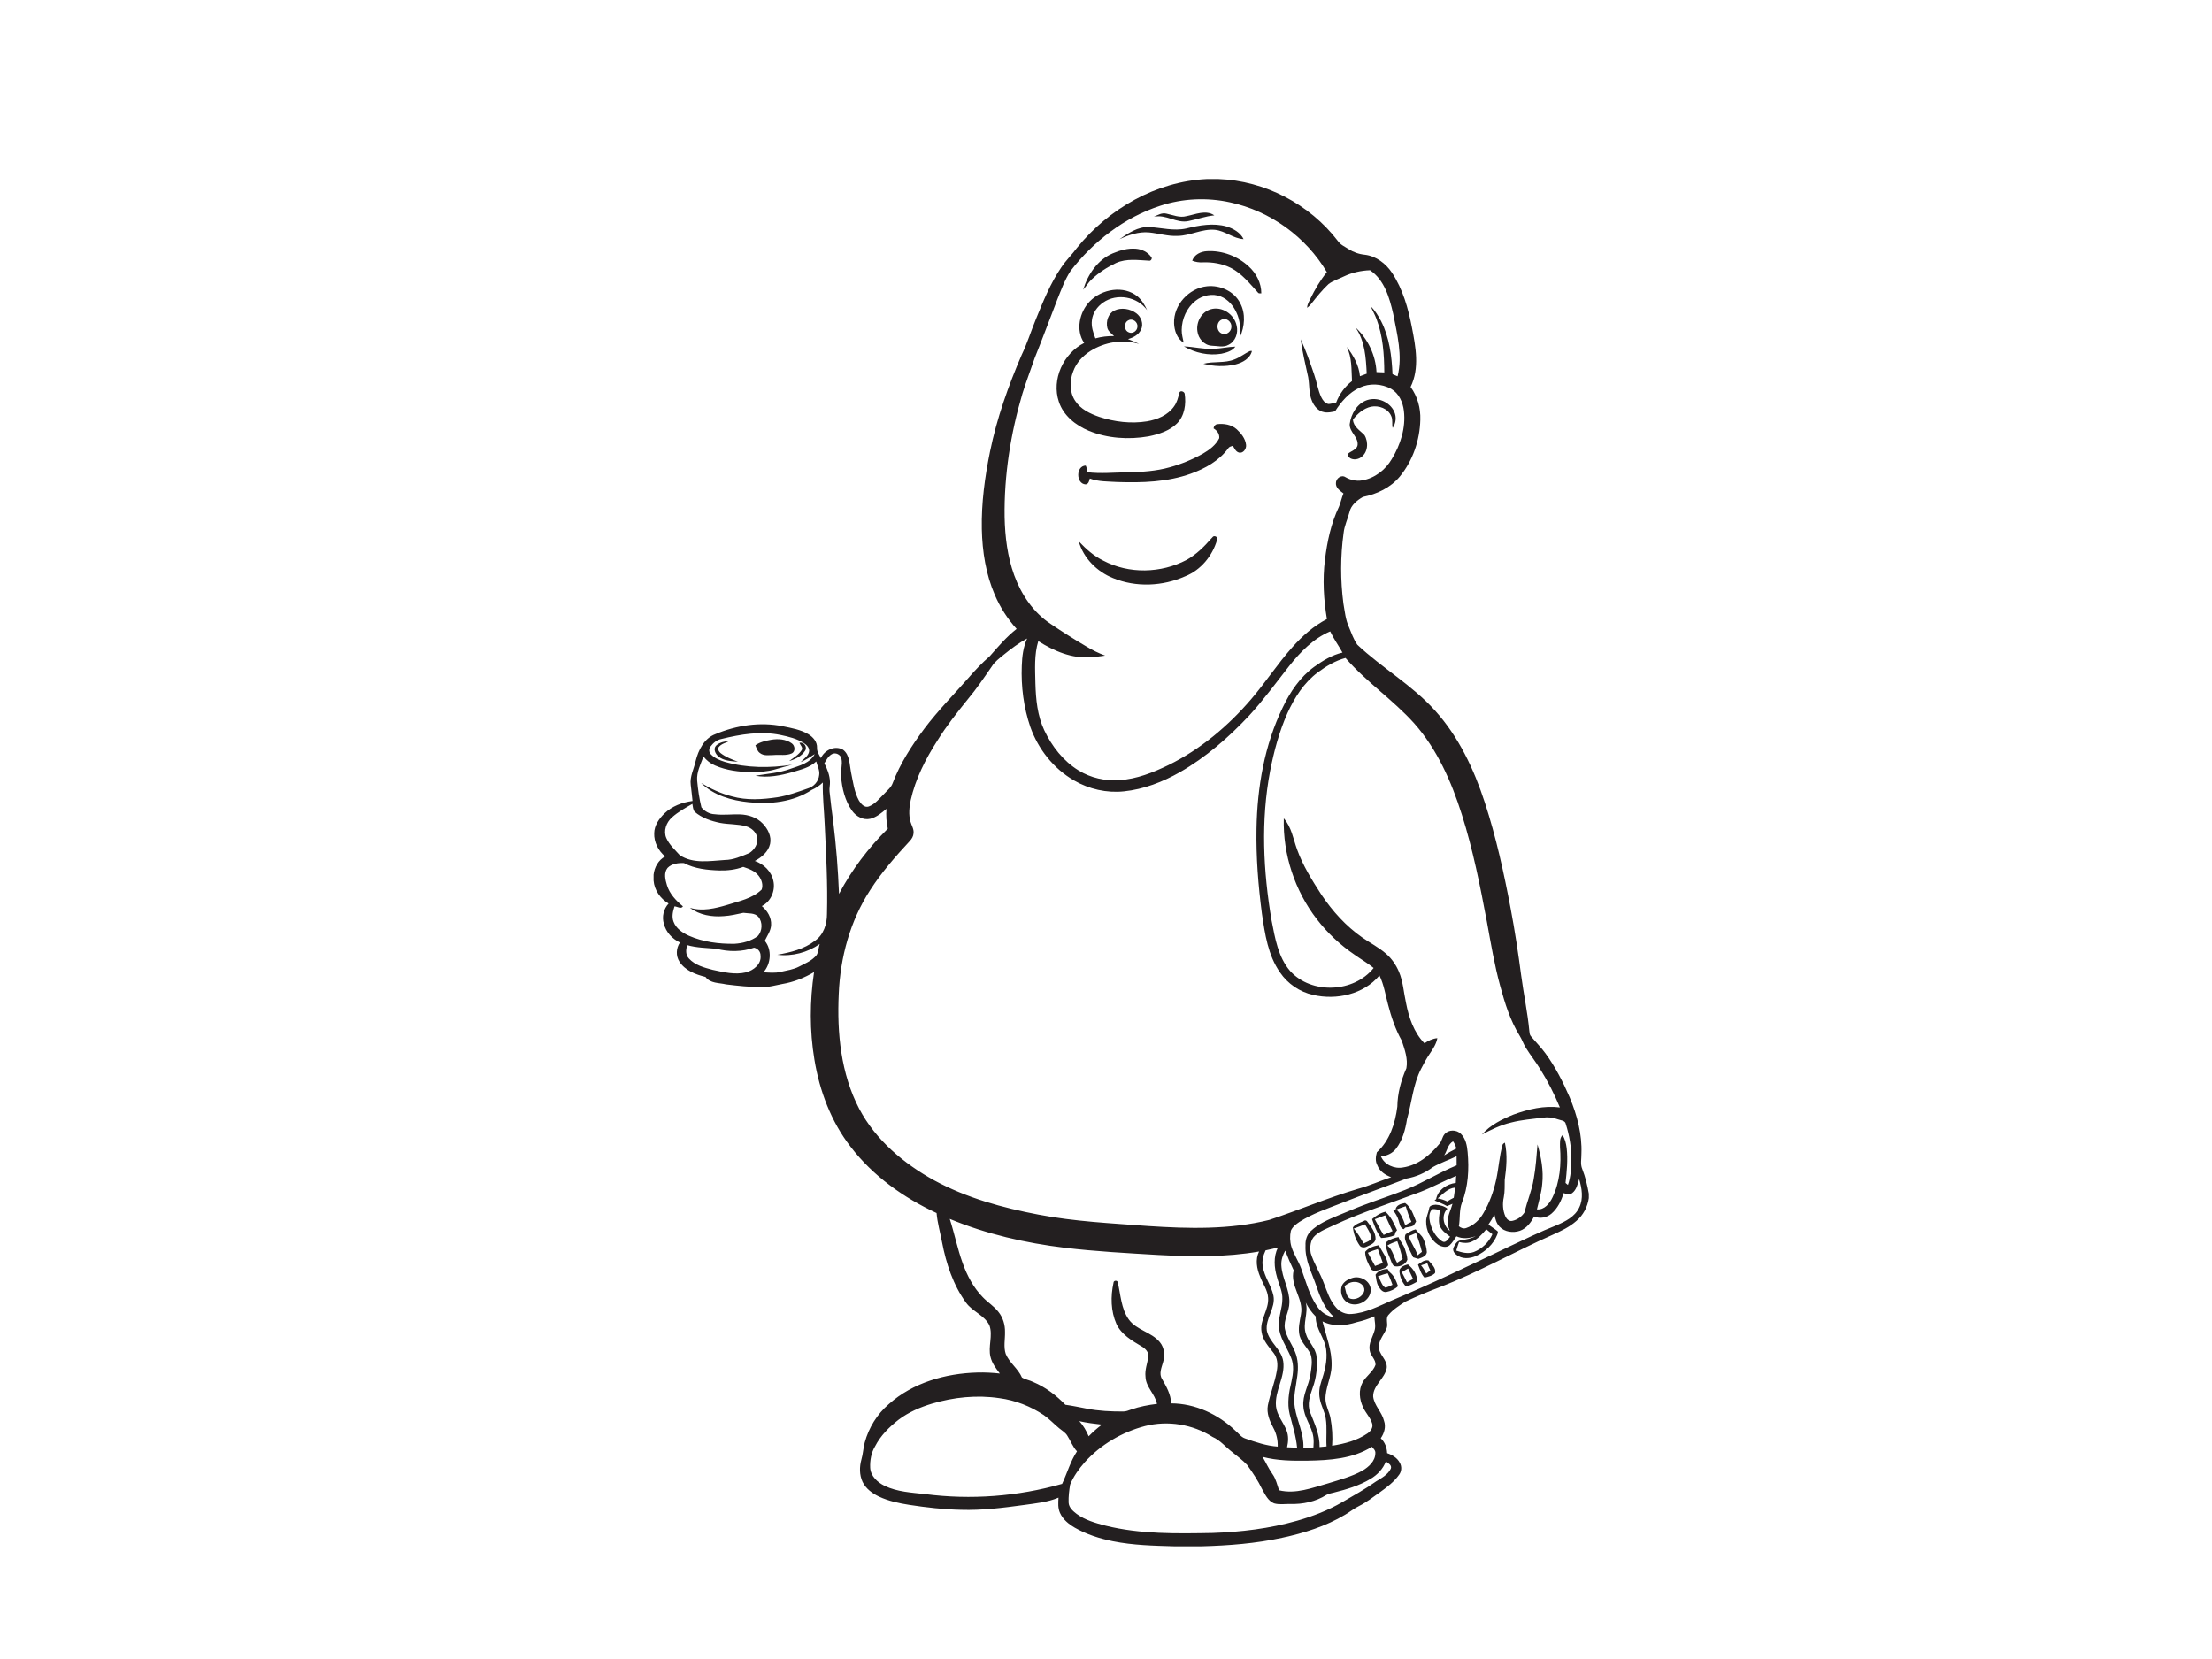 <?xml version="1.0" encoding="utf-8"?>
<!-- Generator: Adobe Illustrator 17.0.0, SVG Export Plug-In . SVG Version: 6.00 Build 0)  -->
<!DOCTYPE svg PUBLIC "-//W3C//DTD SVG 1.1//EN" "http://www.w3.org/Graphics/SVG/1.1/DTD/svg11.dtd">
<svg version="1.1" id="Layer_1" xmlns="http://www.w3.org/2000/svg" xmlns:xlink="http://www.w3.org/1999/xlink" x="0px" y="0px"
	 width="800px" height="600px" viewBox="0 0 800 600" enable-background="new 0 0 800 600" xml:space="preserve">
<g id="_x23_231f20ff">
	<path fill="#231F20" d="M436.408,64.751h4.296c16.746,0.609,32.941,9.071,43.12,22.359c0.91,1.393,2.48,2.049,3.825,2.927
		c1.772,1.147,3.81,1.875,5.914,2.077c4.118,0.479,7.663,3.208,9.91,6.591c3.881,5.886,5.827,12.794,7.152,19.653
		c1.381,7.061,2.852,14.819-0.463,21.584c2.496,3.402,3.659,7.663,3.517,11.864c-0.182,7.41-2.718,14.831-7.449,20.575
		c-3.335,4.007-8.284,6.341-13.324,7.338c-2.116,1.226-4.316,2.975-4.854,5.495c-0.661,2.528-1.84,4.917-2.124,7.536
		c-1.167,8.446-1.171,17.062-0.071,25.516c0.514,2.856,0.756,5.823,1.982,8.49c0.922,2.176,1.673,4.466,3.046,6.413
		c8.929,8.414,19.812,14.594,28.064,23.76c8.573,9.467,14.123,21.244,18.047,33.294c4.094,12.537,6.907,25.445,9.356,38.393
		c1.519,8.003,2.734,16.061,3.798,24.135c0.886,6.741,2.326,13.403,2.959,20.179c0.083,0.649,0.103,1.377,0.597,1.875
		c1.733,2.081,3.659,4.007,5.254,6.203c3.568,4.898,6.349,10.325,8.735,15.879c2.678,6.421,4.53,13.328,4.245,20.338
		c0.04,1.847-0.467,3.786,0.301,5.554c1.124,2.88,1.851,5.894,2.378,8.94v1.602c-0.463,3.196-2.033,6.187-4.522,8.264
		c-2.477,2.192-5.503,3.624-8.497,4.961c-13.704,6.057-26.762,13.533-40.758,18.925c-4.261,1.614-8.474,3.359-12.596,5.293
		c-2.109,1.377-4.32,2.734-5.97,4.672c-1.357,1.286-0.162,3.28-0.752,4.854c-0.858,2.223-2.67,4.094-2.88,6.551
		c-0.162,3.014,3.22,4.878,2.88,7.912c-0.68,3.869-4.953,6.215-4.905,10.309c0.368,3.268,3.149,5.598,3.916,8.759
		c0.791,2.172,0.099,4.506-1.163,6.345c1.483,1.404,2.227,3.359,2.298,5.384c1.844,0.629,3.667,1.693,4.589,3.485
		c0.76,1.329,0.684,3.074-0.241,4.308c-1.851,2.631-4.478,4.565-7.057,6.432c-2.405,1.697-4.735,3.533-7.378,4.862
		c-1.816,0.882-3.39,2.168-5.127,3.185c-6.99,4.193-14.867,6.646-22.798,8.347c-9.502,2.053-19.226,2.813-28.926,3.078h-10.234
		c-7.338-0.21-14.732-0.38-21.956-1.828c-4.81-0.961-9.558-2.461-13.826-4.909c-2.196-1.286-4.316-2.979-5.364-5.364
		c-0.783-1.725-0.641-3.671-0.526-5.507c-3.972,1.685-8.308,2.065-12.533,2.67c-7.54,1.033-15.132,1.986-22.759,1.745
		c-6.258-0.142-12.497-0.839-18.68-1.796c-3.727-0.593-7.473-1.369-10.911-2.975c-2.449-1.155-4.807-2.868-5.997-5.372
		c-1.155-2.496-1.139-5.412-0.415-8.027c0.605-2.029,0.665-4.17,1.218-6.207c1.452-5.337,4.478-10.238,8.683-13.834
		c8.703-7.797,20.563-11.144,32.055-11.449c2.714-0.083,5.428,0.079,8.13,0.36c-1.404-1.808-2.832-3.703-3.382-5.966
		c-0.973-3.782,0.949-7.758-0.407-11.484c-1.796-3.655-6.12-4.937-8.438-8.161c-4.684-6.421-7.2-14.139-8.683-21.869
		c-0.665-3.517-1.673-6.982-1.982-10.555c-11.931-5.554-23.02-13.419-31.058-23.942c-7.093-9.122-11.263-20.227-13.126-31.561
		c-1.737-10.452-1.693-21.172-0.127-31.644c-3.525,2.101-7.421,3.624-11.472,4.3c-2.445,0.447-4.866,1.23-7.382,1.052
		c-4.34,0.119-8.664-0.396-12.964-0.91c-2.56-0.613-5.708-0.301-7.437-2.694c-3.56-0.87-7.374-2.31-9.435-5.546
		c-1.349-2.097-1.199-4.862,0.19-6.899c-2.777-1.329-5.076-3.766-5.819-6.8c-0.767-2.532-0.087-5.372,1.713-7.299
		c-2.967-1.753-5.159-4.83-5.424-8.315v-2.116c0.301-2.706,1.729-5.293,4.178-6.603c-2.472-2.045-4.075-5.17-3.952-8.41
		c0.044-2.825,1.776-5.273,3.727-7.168c2.73-2.635,6.432-3.984,10.139-4.482c-0.229-1.934-0.4-3.873-0.649-5.799
		c-0.415-3.014,1.155-5.764,1.764-8.632c0.977-3.964,3.094-8.248,7.164-9.744c7.619-3.2,16.172-4.49,24.329-2.848
		c3.157,0.649,6.436,1.199,9.249,2.868c1.729,1.029,3.268,2.801,3.157,4.933c-0.083,1.392,0.783,2.552,1.396,3.727
		c1.294-2.912,5.139-4.731,8.023-3.026c2.449,1.855,2.31,5.285,2.852,8.019c0.756,3.501,1.131,7.196,2.904,10.373
		c0.728,1.199,2.006,2.694,3.576,2.112c2.318-0.882,3.861-2.951,5.586-4.628c1.064-1.191,2.453-2.196,3.003-3.746
		c2.702-7.164,6.911-13.64,11.46-19.752c4.89-6.504,10.634-12.295,15.994-18.399c2.389-2.757,4.901-5.408,7.663-7.797
		c3.05-3.477,6.072-7.034,9.732-9.894c-3.287-3.632-5.966-7.805-7.896-12.307c-3.232-7.485-4.522-15.67-4.692-23.779
		c-0.186-9.447,1.088-18.862,2.979-28.095c2.469-12.054,6.603-23.704,11.468-34.987c1.99-4.106,3.319-8.482,5.056-12.695
		c2.643-6.492,5.277-13.071,9.249-18.89c1.669-2.52,3.873-4.617,5.657-7.05C400.899,75.523,418.096,65.637,436.408,64.751
		 M419.591,74.42c-12.948,4.201-24.167,12.881-32.431,23.593c-2.065,3.192-3.359,6.808-4.779,10.321
		c-2.722,7.006-5.305,14.071-8.126,21.042c-1.48,4.336-3.137,8.616-4.486,12.999c-4.268,14.455-6.654,29.52-6.44,44.612
		c0.146,7.129,1.029,14.329,3.481,21.058c2.548,6.986,6.927,13.51,13.221,17.628c4.193,2.848,8.486,5.554,12.853,8.126
		c2.156,1.317,4.435,2.429,6.804,3.311c-1.685,0.261-3.382,0.439-5.079,0.574c-6.836,0.601-13.442-2.231-19.099-5.819
		c-1.519,4.949-1.139,10.187-1.044,15.286c0.158,5.76,0.724,11.678,3.208,16.959c2.745,5.803,6.868,11.112,12.382,14.511
		c4.399,2.73,9.68,3.897,14.827,3.525c6.235-0.396,12.129-2.745,17.691-5.443c11.563-5.673,21.612-14.111,29.951-23.866
		c5.198-6.068,9.55-12.813,14.878-18.775c3.58-4.027,7.679-7.686,12.493-10.179c-1.183-7.054-1.598-14.277-0.716-21.39
		c0.803-6.591,2.192-13.205,5.072-19.226c0.665-1.559,0.957-3.248,1.634-4.807c-1.203-0.953-2.856-1.99-2.734-3.742
		c-0.016-1.689,1.958-3.165,3.485-2.128c1.824,1.048,3.968,1.523,6.061,1.139c4.478-0.783,8.402-3.81,10.661-7.706
		c3.149-5.174,5.107-11.314,4.383-17.41c-0.36-3.129-1.796-6.369-4.625-7.991c-3.461-1.895-7.825-2.109-11.409-0.419
		c-3.825,1.76-6.654,5.072-8.873,8.557c-1.298,0.265-2.631,0.585-3.956,0.305c-2.097-0.344-3.596-2.148-4.375-4.019
		c-1.195-2.73-0.87-5.78-1.389-8.648c-0.957-4.557-2.116-9.091-2.706-13.711c1.883,4.059,3.355,8.308,4.806,12.54
		c0.997,2.797,1.381,5.799,2.67,8.493c0.542,1.064,1.365,2.251,2.658,2.393c0.914-0.051,1.78-0.384,2.686-0.514
		c1.167-3.058,3.141-5.792,5.736-7.797c-0.241-4.17,0.047-8.545-1.919-12.382c2.397,3.098,4.435,6.674,4.795,10.646
		c0.807-0.32,1.626-0.625,2.449-0.918c-0.285-5.736-0.629-11.884-4.079-16.734c4.498,4.138,7.315,10.036,7.615,16.152
		c0.938,0.016,1.879,0.051,2.821,0.111c-0.036-6.512-0.502-13.162-2.817-19.305c-0.558-1.567-1.44-2.987-2.049-4.53
		c1.582,1.503,2.702,3.418,3.719,5.329c3.018,5.902,3.837,12.62,4.118,19.159c0.609,0.249,1.222,0.502,1.836,0.76
		c1.887-7.536-0.178-15.238-1.602-22.664c-1.329-5.776-3.173-12.192-8.359-15.693c-3.268,0.119-6.523,0.835-9.482,2.251
		c-1.847,0.89-3.857,1.515-5.523,2.738c-2.326,2.184-4.32,4.688-6.294,7.184c-0.419,0.534-0.91,1.005-1.444,1.42
		c-0.012-1.207,0.657-2.235,1.155-3.283c1.677-3.386,3.564-6.69,5.974-9.613c-7.528-12.758-20.508-22.157-35.003-25.251
		C436.535,71.35,427.709,71.741,419.591,74.42 M466.284,240.84c-4.759,6.045-9.293,12.283-14.503,17.956
		c-7.382,7.876-15.634,15.068-25.026,20.456c-6.235,3.537-13.082,6.207-20.255,6.947c-6.254,0.661-12.675-0.803-18.095-3.964
		c-7.37-4.261-12.956-11.338-15.776-19.329c-2.413-7.081-3.378-14.625-3.086-22.09c0.115-3.37,0.518-6.8,1.934-9.902
		c-3.05,1.638-5.819,3.738-8.501,5.906c-1.507,1.27-3.165,2.429-4.221,4.126c-2.785,4.039-5.526,8.114-8.683,11.876
		c-3.909,4.846-7.785,9.732-11.065,15.033c-4.276,6.634-7.912,13.806-9.641,21.556c-0.518,2.508-0.787,5.155-0.107,7.659
		c0.388,1.424,1.321,2.749,1.139,4.288c-0.059,1.076-0.641,2.037-1.361,2.809c-5.17,5.57-10.206,11.322-14.321,17.731
		c-7.251,11.128-10.835,24.361-11.366,37.562c-0.673,14.119,0.76,28.843,7.398,41.546c5.954,11.271,16.081,19.823,27.126,25.884
		c11.694,6.357,24.681,9.914,37.693,12.394c13.09,2.508,26.426,3.129,39.69,4.13c14.586,0.953,29.484,1.349,43.777-2.211
		c10.768-3.541,21.208-8.023,32.083-11.239c4.11-1.112,7.999-2.88,12.03-4.213c-2.128-0.779-4.209-2.14-5.024-4.359
		c-0.799-1.46-0.578-3.117-0.166-4.652c4.64-4.201,6.646-10.444,7.41-16.481c0.055-4.818,1.349-9.538,3.28-13.929
		c0.613-3.382-0.609-6.725-1.646-9.902c-2.322-4.126-3.845-8.644-5.012-13.217c-0.953-3.497-1.48-7.145-3.09-10.432
		c-5.701,6.856-15.591,9.016-24.025,7.034c-4.826-1.076-9.158-4.027-11.927-8.118c-4.363-6.211-5.459-13.925-6.547-21.252
		c-1.333-10.179-2.144-20.445-1.962-30.714c0.257-15.029,2.876-30.24,9.475-43.844c2.686-5.633,6.278-11.029,11.397-14.724
		c3.109-2.223,6.448-4.288,10.218-5.151c-1.428-2.587-3.189-4.981-4.443-7.659C475.014,230.918,470.319,235.768,466.284,240.84
		 M476.545,243.221c-4.989,3.723-8.395,9.13-10.938,14.724c-2.963,6.654-4.854,13.735-6.243,20.868
		c-3.406,17.861-2.516,36.284,0.53,54.126c1.246,6.341,2.342,13.189,6.713,18.245c7.734,8.537,23.036,7.845,30.188-1.104
		c-2.172-1.776-4.617-3.165-6.891-4.791c-5.202-3.541-9.854-7.896-13.684-12.893c-7.956-10.317-12.271-23.404-11.923-36.431
		c2.777,3.129,3.418,7.425,4.803,11.239c2.112,5.867,5.447,11.195,8.822,16.409c3.984,5.902,8.83,11.302,14.689,15.393
		c2.868,2.022,6.045,3.604,8.695,5.926c2.006,1.749,3.56,3.984,4.601,6.428c1.563,3.592,1.749,7.56,2.595,11.342
		c1.025,5.289,2.825,10.681,6.67,14.617c1.396-0.953,2.951-1.709,4.664-1.847c-0.36,1.99-1.456,3.711-2.571,5.348
		c-1.266,1.84-2.33,3.802-3.335,5.792c-2.908,5.661-3.327,12.125-5.068,18.162c-0.593,3.774-1.61,7.631-4,10.693
		c-1.301,1.685-3.343,2.595-5.432,2.749c1.262,3.03,4.858,4.609,7.999,4.007c5.325-0.791,9.755-4.407,13.078-8.458
		c0.993-0.997,1.033-2.54,1.95-3.588c1.448-1.745,4.367-1.669,5.91-0.091c1.756,1.709,2.207,4.249,2.421,6.583
		c0.578,6.152,0.222,12.536-2.069,18.336c-1.029,2.718-0.582,5.677-1.1,8.49c0.748,0.593,1.705,1.001,2.662,0.633
		c2.635-0.886,4.81-2.919,6.175-5.313c2.231-3.75,3.723-7.904,4.656-12.153c0.918-4.166,1.12-8.47,2.298-12.576
		c0.067-0.451,0.546-0.589,0.851-0.843c0.969,4.427,0.57,9.004-0.055,13.45c-0.047,2.089,0.071,4.201-0.336,6.274
		c-0.51,2.287-0.384,4.767,0.562,6.931c0.407,0.945,1.325,1.895,2.457,1.662c1.836-0.38,3.517-1.559,4.518-3.141
		c0.874-4.079,2.662-7.916,3.283-12.058c0.744-4.122,1.032-8.308,1.373-12.473c1.325,4.644,2.251,9.518,1.701,14.364
		c-0.253,3.121-1.226,6.104-1.911,9.142c2.734,0.225,4.585-2.156,5.641-4.363c2.686-5.621,3.189-12.042,2.706-18.178
		c0.028-1.46-0.245-3.216,0.918-4.332c0.898,1.408,1.29,3.062,1.491,4.7c0.483,4.193,0.04,8.422-0.411,12.596
		c0.285,0.237,0.57,0.483,0.862,0.732c1.068-2.991,1.218-6.191,1.254-9.332c0.02-4.3-0.728-8.584-2.01-12.679
		c-0.233-1.389-1.871-1.321-2.908-1.737c-1.737-0.653-3.6-0.87-5.432-0.589c-3.837,0.502-7.726,0.779-11.48,1.768
		c-3.727,0.87-7.176,2.552-10.535,4.336c3.03-3.454,7.295-5.558,11.492-7.247c5.313-1.923,11.041-3.291,16.718-2.552
		c-2.021-4.818-4.375-9.506-7.168-13.925c-1.586-2.603-3.505-4.985-5.103-7.58c-0.902-1.4-1.393-3.011-2.279-4.415
		c-3.402-5.491-5.337-11.718-7.018-17.909c-2.101-7.647-3.39-15.48-4.826-23.269c-2.461-13.075-5.052-26.169-9.083-38.867
		c-3.758-11.848-8.893-23.562-17.224-32.949c-7.655-8.529-17.339-14.969-24.844-23.645
		C482.922,238.949,479.592,240.959,476.545,243.221 M260.861,267.274c-1.638,0.309-2.967,1.472-3.928,2.781
		c-0.609,0.787-0.589,1.954,0.111,2.682c1.345,1.468,3.26,2.235,5.119,2.809c7.9,2.247,16.287,2.267,24.361,1.025
		c-2.045,0.506-4.071,1.068-6.088,1.669c-2.864,0.843-5.875,0.989-8.838,1.025c-4.419-0.095-8.917-0.649-12.999-2.425
		c-1.65-0.692-3.074-1.836-4.185-3.236c-1.021,2.813-2.512,5.61-2.279,8.695c0.305,3.252,0.748,6.519,1.543,9.688
		c1.171,1.44,2.947,2.449,4.83,2.492c3.026,0.388,6.068-0.04,9.103,0.055c3.014,0.095,6.132,1.092,8.248,3.327
		c1.84,1.931,3.252,4.636,2.647,7.37c-0.641,2.844-3.058,4.83-5.519,6.144c3.26,1.112,6.045,3.837,6.725,7.275
		c0.756,3.505-0.938,7.429-4.197,9.043c2.01,1.665,3.517,4.142,3.367,6.824c-0.083,2.136-1.428,3.881-2.294,5.748
		c2.678,3.177,2.235,8.367-0.495,11.381c2.077,0.083,4.189,0.352,6.235-0.166c2.263-0.514,4.621-0.827,6.697-1.919
		c1.942-1.029,4.051-1.855,5.637-3.43c1.456-1.108,1.226-3.145,1.796-4.716c-4.403,3.074-9.961,4.549-15.31,3.881
		c4.771-0.858,9.668-2.029,13.577-5.052c3.125-2.116,4.379-6.068,4.356-9.692c0.289-10.808-0.305-21.615-0.823-32.411
		c-0.206-5.044-0.807-10.076-0.676-15.132c-1.171,1.139-2.548,2.022-4.039,2.686c-6.654,4.379-15.001,5.273-22.767,4.443
		c-6.203-0.617-12.659-2.453-17.197-6.951c3.454,2.085,7.137,3.829,11.065,4.818c5.412,1.539,11.116,1.143,16.607,0.32
		c3.742-0.605,7.319-1.915,10.879-3.165c2.168-0.593,3.936-2.583,4.134-4.846c0.273-1.721-0.661-3.307-1.068-4.929
		c-2.314,2.215-5.519,2.935-8.486,3.841c-4.363,1.234-8.984,2.172-13.51,1.333c4.257-0.736,8.64-0.993,12.722-2.52
		c3.189-1.12,7.046-2.049,8.731-5.301c-1.65,1.052-3.272,2.16-5.095,2.888c1.056-1.135,2.563-2.006,3.007-3.584
		c0.372-1.404-0.76-2.595-1.84-3.291c-2.532-1.598-5.491-2.318-8.387-2.923C275.202,264.319,267.844,265.561,260.861,267.274
		 M300.789,272.788c-1.254,0.732-1.942,2.073-2.651,3.287c1.072,2.069,1.95,4.308,2.029,6.666c0.059,1.183-0.285,2.354-0.146,3.537
		c0.411,3.636,0.803,7.271,1.325,10.895c1.072,8.668,1.749,17.383,2.097,26.113c4.605-8.723,10.638-16.659,17.644-23.59
		c-0.534-2.35-0.673-4.775-0.498-7.176c-1.741,1.468-3.564,3.034-5.823,3.596c-2.563,0.605-5.17-0.854-6.622-2.92
		c-2.552-3.624-3.636-8.086-3.968-12.449c-0.214-2.112,0.597-4.213,0.15-6.302C304.096,272.895,302.122,271.958,300.789,272.788
		 M243,295.642c-2.025,1.808-3.141,4.862-2.018,7.453c1.08,2.429,3.117,4.237,4.862,6.183c4.822,3.208,10.875,2.093,16.295,1.749
		c3.137-0.024,6.017-1.357,8.865-2.504c1.847-1.183,3.28-3.406,2.829-5.669c-0.38-2.002-2.132-3.473-4.023-4.023
		c-3.038-0.854-6.243-0.633-9.332-1.214c-3.311-0.684-6.654-1.768-9.237-4.031c-0.641-0.807-0.637-1.899-0.835-2.86
		C247.842,292.204,245.208,293.644,243,295.642 M241.418,313.907c-1.436,1.796-0.795,4.296-0.186,6.294
		c0.973,3.133,3.291,5.55,5.764,7.588c-0.625,1.108-2.077,0.063-3.046,0.004c-0.589,1.768-1.064,3.727-0.356,5.538
		c0.902,2.469,3.24,4.027,5.534,5.079c5.17,2.279,10.887,2.999,16.5,2.923c2.959-0.174,5.997-0.973,8.399-2.769
		c1.741-1.851,1.871-5.095,0.206-7.034c-1.369-1.472-3.584-1.108-5.384-1.4c-2.354,0.487-4.704,1.076-7.113,1.203
		c-4.237,0.348-8.755-0.376-12.204-3.014c4.478,1.361,9.162,0.225,13.51-1.06c4.292-1.381,9.083-2.267,12.422-5.534
		c0.621-1.701-0.016-3.608-1.088-4.981c-1.349-1.78-3.545-2.536-5.578-3.224c-2.765,1.04-5.74,1.369-8.675,1.294
		c-4.356-0.15-8.846-0.601-12.758-2.67C245.326,312.04,242.909,312.344,241.418,313.907 M249.136,346.631
		c2.2,2.445,5.55,3.315,8.616,4.122c3.932,0.843,8.054,1.871,12.062,0.906c2.702-0.72,5.602-2.963,5.246-6.065
		c0.028-1.428-0.977-2.552-2.334-2.864c-4.367,1.551-9.166,1.555-13.624,0.392c-3.525-0.305-7.101-0.328-10.535-1.302
		C248.005,343.407,247.914,345.321,249.136,346.631 M525.513,412.775c-1.891,1.112-2.124,3.363-3.196,5.083
		c1.42-0.91,2.888-1.741,4.403-2.484C526.454,414.444,526.094,413.546,525.513,412.775 M518.222,422.091
		c-2.785,2.105-6.049,3.525-9.486,4.13c-7.777,3.007-15.654,5.768-23.408,8.834c-5.222,2.045-10.614,3.833-15.373,6.864
		c-1.218,0.827-2.504,1.776-3.09,3.177c-0.415,1.895-0.368,3.909,0.186,5.776c0.835,2.777,2.571,5.17,3.537,7.904
		c1.689,4.617,2.888,9.518,5.712,13.624c1.408,2.168,3.695,3.715,6.29,3.996c-3.363-2.813-5.04-6.982-6.421-11.021
		c-1.63-4.878-4.276-9.637-4.015-14.934c-0.103-1.903,0.487-3.869,1.903-5.194c2.734-2.631,6.29-4.158,9.744-5.602
		c3.01-1.191,5.966-2.52,8.996-3.659c5.127-1.954,10.357-3.636,15.452-5.673c6.393-2.512,12.212-6.25,18.561-8.853
		c0.004-1.1-0.008-2.2-0.012-3.295C523.97,419.539,520.955,420.536,518.222,422.091 M513.704,431.067
		c-10.495,3.964-21.216,7.374-31.41,12.093c-2.263,1.104-4.719,1.966-6.626,3.663c-1.8,1.543-1.998,4.189-1.622,6.377
		c1.151,3.786,3.363,7.133,4.727,10.835c1.187,3.105,2.231,6.409,4.502,8.925c1.361,1.543,3.418,2.457,5.487,2.259
		c5.238-0.348,9.957-2.872,14.681-4.933c14.329-5.989,28.317-12.738,42.329-19.424c5.669-2.658,11.298-5.424,17.133-7.71
		c3.204-1.369,6.682-3.098,8.236-6.417c1.594-3.236,0.965-6.986-0.016-10.301c-0.546,1.78-0.942,3.845-2.504,5.048
		c-0.926,0.732-2.12,0.324-3.121,0.024c-0.815,2.777-2.164,5.503-4.383,7.417c-1.701,1.476-4.205,1.958-6.282,1.025
		c-1.131,2.16-2.714,4.296-5.091,5.159c-2.476,0.866-5.582,0.491-7.433-1.483c-1.135-1.195-1.551-2.84-1.851-4.407
		c-0.613,1.282-1.353,2.496-2.152,3.671c1.04,0.819,2.2,1.48,3.22,2.326c0.455,0.392,0.051,0.969-0.083,1.42
		c-1.349,3.398-4.241,6.037-7.512,7.56c-2.283,1.06-5.269,1.286-7.279-0.463c-0.835-0.574-1.42-1.669-0.906-2.651
		c0.514-1.068,1.246-2.401,2.583-2.476c1.828-0.336,3.707-0.617,5.356-1.523c-2.243,0.791-4.735,1.08-6.955,0.04
		c-0.767,1.12-1.452,2.33-2.461,3.256c-1.214,1.048-3.014,0.498-4.237-0.253c-2.69-1.851-4.32-5.143-4.249-8.399
		c-0.008-1.646,0.847-3.109,1.096-4.704c0.087-1.112,1.499-1.25,2.374-1.325c1.468,0.127,3.07,0.463,4.221,1.444
		c-2.255,2.255-1.574,6.159,0.874,8.003c-0.396-1.084-0.874-2.188-0.787-3.367c0.044-2.263,1.199-4.268,1.76-6.409
		c-0.657,0.281-1.313,0.57-1.974,0.847c-1.436-0.843-3.01-1.392-4.526-2.065c0.142-0.111,0.427-0.328,0.574-0.439
		c0.617-3.355,3.893-5.515,7.109-5.894c0.039-0.851,0.079-1.705,0.127-2.548C522.269,427.083,518.111,429.358,513.704,431.067
		 M519.958,433.413c1.199,0.198,2.366,0.562,3.458,1.108c0.752-0.498,1.547-0.938,2.358-1.337c0.178-1.222,0.364-2.441,0.491-3.667
		C523.606,429.738,521.865,431.831,519.958,433.413 M517.161,441.958c0.605,2.714,2.029,5.432,4.411,6.978
		c1.321,0.835,2.136-0.878,2.884-1.669c-1.551-1.159-3.307-2.382-3.877-4.336c-0.372-1.733-0.067-3.517,0.261-5.226
		c-0.918-0.237-1.855-0.518-2.813-0.396C516.722,438.461,516.833,440.395,517.161,441.958 M343.486,440.838
		c1.701,5.293,2.781,10.772,4.672,16.006c1.614,4.49,3.885,8.834,7.243,12.267c1.796,1.907,4.11,3.272,5.705,5.372
		c1.638,2.025,2.413,4.652,2.366,7.243c0.067,2.639-0.589,5.368,0.261,7.936c1.345,3.24,4.474,5.297,5.863,8.525
		c1.222,0.763,2.801,0.965,4.114,1.642c4.407,1.851,8.28,4.795,11.587,8.224c2.615,0.364,5.194,0.914,7.785,1.408
		c4.288,0.851,8.675,1.036,13.035,1.033c1.072,0.051,2.061-0.415,3.054-0.748c2.995-1.036,6.124-1.622,9.265-2.006
		c-0.684-3.6-4.063-6.088-4.158-9.858c-0.277-2.429,0.653-4.735,1.021-7.089c0.281-1.752-1.088-3.113-2.484-3.889
		c-3.465-2.057-7.239-4.249-9.031-8.046c-2.069-4.664-2.148-10.013-1.068-14.934c-0.024-0.803,1.298-0.993,1.503-0.237
		c1.108,4.541,1.211,9.562,4.015,13.51c2.817,3.897,8.181,4.53,11.211,8.189c1.697,2.006,1.954,4.909,1.163,7.35
		c-0.53,1.927-1.547,4.13-0.332,6.009c1.555,2.726,3.2,5.57,3.272,8.806c8.672,0.036,17.003,3.901,23.21,9.846
		c1.175,0.957,2.077,2.358,3.576,2.84c3.818,1.341,7.698,2.67,11.765,2.947c0.079-2.37-0.459-4.731-1.59-6.808
		c-1.337-2.469-2.488-5.254-1.97-8.114c0.823-4.225,2.528-8.228,3.24-12.477c0.404-2.196,0.289-4.66-1.163-6.468
		c-1.776-2.322-3.944-4.597-4.352-7.623c-0.76-4.32,2.682-7.983,2.374-12.279c-0.138-2.821-1.95-5.123-2.892-7.694
		c-1.207-2.852-1.824-6.207-0.388-9.099c-12.07,2.109-24.397,1.891-36.589,1.246c-11.211-0.665-22.438-1.254-33.598-2.587
		C370.917,449.573,356.77,446.349,343.486,440.838 M537.535,444.593c-1.464,1.749-3.058,3.521-5.194,4.443
		c-1.464,0.696-3.129,0.542-4.652,0.166c-0.4,1.009-0.708,2.053-1.009,3.098c2.018,0.684,4.253,1.278,6.338,0.51
		c2.971-1.159,5.471-3.509,6.729-6.448C538.995,445.787,538.251,445.202,537.535,444.593 M457.719,452.212
		c-0.851,1.788-1.377,3.794-1.009,5.78c0.526,3.79,3.074,6.891,3.853,10.602c0.874,4.466-3.003,8.244-2.385,12.699
		c0.926,4.217,5.297,6.725,5.926,11.069c0.791,5.637-3.185,10.661-2.619,16.287c0.336,3.256,2.71,5.744,3.818,8.723
		c0.779,1.93,0.649,4.071,0.182,6.064c1.211,0.044,2.417,0.095,3.628,0.138c-0.384-4.15-1.681-8.122-2.69-12.141
		c-0.957-3.928-0.265-7.979,0.665-11.836c0.617-2.844,0.997-5.918-0.182-8.675c-1.543-3.829-4.261-7.315-4.458-11.587
		c-0.04-3.216,1.333-6.258,1.337-9.475c0.127-2.789-1.27-5.289-1.927-7.924c-1.04-3.489-1.349-7.394,0.32-10.744
		C460.698,451.571,459.206,451.887,457.719,452.212 M463.416,457.56c0.19,4.652,3.026,8.782,2.916,13.482
		c0.004,3.272-2.196,6.219-1.638,9.53c0.605,3.038,2.567,5.55,3.695,8.395c1.12,2.718,1.203,5.74,0.807,8.62
		c-0.443,3.81-1.594,7.631-0.898,11.484c0.819,4.89,3.323,9.467,3.086,14.53c1.211-0.032,2.421-0.059,3.632-0.099
		c0.063-1.262,0.17-2.536-0.028-3.79c-0.562-3.905-3.414-7.101-3.608-11.1c-0.396-4.047,1.986-7.595,2.548-11.496
		c0.352-2.405,0.862-4.945,0.083-7.315c-1.088-2.362-3.268-4.11-3.98-6.666c-0.665-2.591,0.028-5.246,0.483-7.809
		c1.076-5.566-4.071-10.309-2.635-15.895c-1.116-2.33-2.132-4.704-3.062-7.113C463.918,453.913,463.317,455.709,463.416,457.56
		 M472.249,471.078c1.056,3.79-1.258,7.627,0.063,11.373c0.827,2.872,3.434,4.929,3.81,7.963c0.4,3.845,0.004,7.805-1.353,11.441
		c-0.993,2.868-2.116,6.084-0.89,9.067c1.559,4,3.481,8.031,3.367,12.434c0.835-0.087,1.673-0.162,2.512-0.241
		c-0.222-3.367,0.249-6.761-0.285-10.104c-0.368-2.488-1.741-4.676-2.152-7.148c-0.415-2.045-0.15-4.174,0.522-6.132
		c1.203-3.64,2.251-7.473,1.812-11.342c-0.388-4.356-3.92-7.797-3.81-12.264C474.382,474.65,473.135,472.961,472.249,471.078
		 M490.708,478.179c-3.992,1.306-8.557,1.701-12.402-0.277c1.29,5.301,3.473,10.515,3.28,16.061
		c-0.059,4.209-2.354,8.05-2.211,12.283c0.131,2.33,1.412,4.379,1.812,6.654c0.609,3.279,0.839,6.634,0.593,9.969
		c4.474-0.712,9.02-1.863,12.798-4.466c1.12-0.76,2.101-2.081,1.705-3.505c-0.645-2.247-2.445-3.916-3.359-6.045
		c-1.27-2.741-1.638-6.124-0.142-8.85c1.254-2.354,3.798-3.837,4.696-6.393c0.115-1.99-1.847-3.299-2.105-5.214
		c-0.494-2.544,1.092-4.787,1.737-7.137c0.554-1.705-0.012-3.469-0.059-5.198C495.028,477.02,492.884,477.676,490.708,478.179
		 M336.998,507.667c-4.249,1.29-8.406,3.074-11.967,5.764c-3.418,2.647-6.567,5.78-8.553,9.664
		c-1.385,2.298-1.875,5.048-1.764,7.706c0.146,3.058,2.674,5.333,5.261,6.591c4.545,2.168,9.672,2.421,14.598,2.967
		c16.548,2.144,33.511,0.87,49.553-3.703c1.84-3.905,2.991-8.13,5.384-11.765c-1.567-1.63-2.283-3.802-3.501-5.653
		c-0.676-1.163-1.883-1.8-2.88-2.639c-1.891-1.551-3.564-3.363-5.566-4.775c-4.822-3.236-10.361-5.404-16.121-6.159
		C353.277,504.451,344.886,505.317,336.998,507.667 M390.317,513.973c1.495,1.578,2.563,3.489,3.414,5.479
		c1.48-1.535,3.094-2.935,4.799-4.217C395.776,514.922,393.019,514.59,390.317,513.973 M414.077,515.761
		c-8.28,2.176-16.002,6.694-21.754,13.059c-2.128,2.429-4.059,5.103-5.297,8.102c-0.356,2.128-0.621,4.308-0.55,6.476
		c0.079,1.824,1.567,3.09,2.904,4.122c3.05,2.247,6.769,3.287,10.384,4.241c12.655,3.145,25.825,2.892,38.769,2.658
		c10.321-0.352,20.666-1.59,30.619-4.435c5.657-1.614,11.199-3.75,16.295-6.713c4.138-2.405,8.327-4.735,12.236-7.508
		c1.99-1.23,4.268-2.421,5.333-4.621c0.451-1.282-0.965-1.986-1.796-2.599c-1.021,2.714-3.098,4.878-5.578,6.326
		c-4.051,2.437-8.636,3.786-13.193,4.929c-0.922,0.249-1.899,0.376-2.742,0.854c-3.869,2.449-8.541,3.422-13.078,3.272
		c-1.946-0.028-3.956,0.328-5.855-0.226c-2.223-0.898-3.2-3.2-4.316-5.135c-1.503-3.109-3.414-6.001-5.436-8.79
		c-1.622-1.721-3.549-3.113-5.368-4.613c-2.401-1.808-4.292-4.268-7.113-5.475C431.36,515.112,422.325,513.644,414.077,515.761
		 M472.961,528.273c-5.467,0.079-11.017,0.032-16.342-1.381c1.234,2.069,2.203,4.296,3.616,6.258
		c1.246,1.729,1.65,3.857,2.358,5.831c6.025,1.468,11.975-0.89,17.703-2.5c4.213-1.313,8.553-2.437,12.438-4.589
		c2.283-1.341,4.648-3.446,4.68-6.298c0.115-0.993-0.673-1.677-1.254-2.342C489.288,527.589,480.873,528.139,472.961,528.273z"/>
	<path fill="#231F20" d="M429.086,78.166c3.264-0.625,7.038-2.401,10.108-0.277c-3.2,0.277-6.203,1.448-9.332,2.049
		c-4.344,0.961-8.193-2.571-12.54-1.523c1.404-0.688,2.923-1.571,4.549-1.155C424.239,77.751,426.629,78.842,429.086,78.166z"/>
	<path fill="#231F20" d="M429.002,82.632c4.739-1.163,9.795-2.081,14.594-0.732c2.465,0.767,4.996,2.18,6.163,4.585
		c-3.723-0.198-6.69-3.018-10.392-3.374c-4.632-0.427-8.869,2.144-13.462,2.2c-3.513,0.186-6.895-0.922-10.357-1.258
		c-3.738-0.336-7.354,0.926-10.693,2.469c3.181-2.2,6.682-4.565,10.725-4.427C420.042,82.351,424.544,83.629,429.002,82.632z"/>
	<path fill="#231F20" d="M402.45,91.62c2.627-1.108,5.483-1.915,8.359-1.669c2.144,0.166,4.265,1.199,5.527,2.971
		c0.546,0.463-0.087,1.539-0.752,1.353c-3.984-0.194-8.189-0.858-11.959,0.839c-3.185,1.511-6.207,3.446-8.763,5.883
		c-1.211,1.123-2.053,2.556-3.121,3.798C393.379,99.279,396.995,93.919,402.45,91.62z"/>
	<path fill="#231F20" d="M431.174,94.275c0.756-2.259,3.157-3.351,5.396-3.442c5.491-0.301,11.033,1.796,15.056,5.53
		c2.718,2.476,4.565,6.009,4.545,9.736c-0.439-0.024-0.973,0.127-1.25-0.328c-2.951-3.248-5.776-6.828-9.755-8.881
		c-3.141-1.559-6.697-2.144-10.183-2.01C433.682,94.947,432.381,94.765,431.174,94.275z"/>
	<path fill="#231F20" d="M424.615,116.962c-0.269-6.646,5.376-12.778,11.927-13.431c4.696-0.494,9.831,1.784,11.991,6.112
		c2.053,3.802,1.618,8.49-0.103,12.327c0.261-3.007,0.099-6.132-1.23-8.893c-1.131-2.512-3.054-4.795-5.657-5.839
		c-3.038-1.234-6.634-0.455-9.162,1.543c-3.177,2.504-4.977,6.555-5.004,10.57c-0.04,1.563,0.431,3.066,0.712,4.589
		C425.703,122.52,424.718,119.605,424.615,116.962z"/>
	<path fill="#231F20" d="M394.123,108.995c4.359-4.494,12.299-5.918,17.335-1.745c1.539,1.329,2.595,3.113,3.43,4.945
		c-3.509-4.921-10.99-6.258-15.931-2.769c-2.128,1.468-3.778,3.77-4.051,6.385c-0.309,2.267,0.455,4.482,1.258,6.567
		c2.192-0.609,4.462-0.878,6.737-0.827c-0.87-0.938-2.132-1.677-2.425-3.01c-0.538-2.306,0.309-5.107,2.524-6.219
		c2.544-1.211,5.728-0.684,7.955,0.969c1.792,1.302,2.718,3.881,1.713,5.938c-0.87,1.867-2.821,2.88-4.716,3.414
		c1.377,0.491,2.714,1.096,4.023,1.753c-5.883-1.796-12.457-0.696-17.632,2.56c-2.757,1.741-5.103,4.269-6.207,7.374
		c-1.329,3.39-1.357,7.465,0.688,10.582c1.954,3.07,5.404,4.704,8.731,5.851c5.534,1.812,11.508,2.54,17.284,1.61
		c3.719-0.629,7.56-2.207,9.779-5.412c1.072-1.448,1.503-3.224,1.919-4.945c0.313-0.938,1.776-0.439,1.919,0.38
		c0.562,3.734-0.008,7.991-2.797,10.76c-2.757,2.706-6.603,3.909-10.301,4.664c-7.188,1.246-14.799,0.756-21.584-2.029
		c-4.735-1.966-9.182-5.483-10.82-10.507c-2.718-8.07,1.65-17.497,9.162-21.252C388.936,119.427,390.408,112.852,394.123,108.995
		 M408.127,115.831c-1.705,0.771-1.721,3.513-0.02,4.304c1.4,0.791,3.22-0.427,3.256-1.974
		C411.565,116.499,409.658,114.984,408.127,115.831z"/>
	<path fill="#231F20" d="M437.805,111.871c4.094-1.254,8.632,1.788,9.439,5.902c0.68,2.623-0.423,5.728-2.935,6.943
		c-1.903,1.084-4.102,0.34-6.144,0.313c-2.69-0.19-4.803-2.619-5.107-5.218C432.547,116.511,434.521,112.84,437.805,111.871
		 M441.855,115.59c-2.077,0.866-2.037,4.229,0.059,5.048c1.626,0.74,3.477-0.771,3.434-2.465
		C445.495,116.404,443.541,114.755,441.855,115.59z"/>
	<path fill="#231F20" d="M428.176,125.29c3.596,0.111,7.133,1.084,10.748,0.87c2.639-0.091,5.226-0.724,7.865-0.791
		c-1.163,1.61-3.212,2.152-5.048,2.56C437.096,128.704,432.227,127.639,428.176,125.29z"/>
	<path fill="#231F20" d="M452.157,126.923c0.158,0.004,0.467,0.008,0.621,0.012c-0.629,2.714-3.398,4.221-5.902,4.858
		c-3.818,0.906-7.872,0.756-11.654-0.233c3.687-0.985,7.679-0.111,11.267-1.582C448.517,129.23,450.195,127.794,452.157,126.923z"/>
	<path fill="#231F20" d="M494.399,144.706c3.703-1.242,8.252,0.597,9.858,4.205c0.854,1.879,0.605,4.166-0.582,5.847
		c-0.348-1.393,0.119-2.892-0.495-4.233c-1.135-2.785-4.522-3.996-7.326-3.442c-2.694,0.613-4.897,2.512-6.531,4.668
		c0.138,2.615,2.556,3.92,4.158,5.614c1.527,2.492,1.29,6.369-1.333,8.07c-1.385,1.013-3.778,1.005-4.708-0.593
		c-0.19-0.914,0.76-1.211,1.357-1.602c0.949-0.538,2.132-1.183,2.207-2.417c0.21-2.836-2.975-4.545-2.864-7.402
		C488.587,149.749,490.755,145.96,494.399,144.706z"/>
	<path fill="#231F20" d="M438.912,154.94c0.044-0.716,0.506-1.365,1.226-1.531c2.488-0.305,5.23,0.115,7.148,1.851
		c1.618,1.487,3.133,3.382,3.378,5.641c0.174,1.408-1.06,3.196-2.615,2.765c-1.139-0.336-1.594-1.531-2.176-2.441
		c-0.601,0.21-1.317,0.305-1.661,0.918c-3.307,4.502-8.371,7.323-13.541,9.17c-8.49,3.046-17.652,3.315-26.572,3.014
		c-3.335-0.214-6.781-0.079-9.961-1.262c-0.206,0.851-0.419,1.994-1.487,2.12c-3.552-0.186-3.604-6.701,0.016-6.804
		c0.404,0.736,0.427,1.59,0.582,2.397c4.799,0.601,9.625,0.091,14.435,0.036c5.19-0.099,10.428-0.407,15.444-1.836
		c4.15-1.143,8.157-2.805,11.915-4.909c2.35-1.369,4.688-3.098,5.914-5.594C441.1,156.926,440.174,155.695,438.912,154.94z"/>
	<path fill="#231F20" d="M438.038,194.808c0.4-0.297,0.676-1.044,1.282-0.851c0.629-0.04,1.131,0.771,0.843,1.329
		c-1.677,5.76-5.855,10.867-11.484,13.122c-8.169,3.643-17.798,4.087-26.117,0.673c-5.803-2.33-10.733-7.2-12.422-13.304
		c2.591,2.738,5.432,5.301,8.85,6.97c9.293,4.909,20.903,4.617,30.149-0.241C432.598,200.584,435.451,197.767,438.038,194.808z"/>
	<path fill="#231F20" d="M278.893,267.547c2.504-0.411,5.309-0.257,7.429,1.274c1.222,0.815,1.472,3.011-0.028,3.675
		c-2.01,0.894-4.265,0.364-6.381,0.57c-1.681-0.004-3.628,0.431-5.056-0.708c-0.957-0.645-1.262-1.816-1.658-2.829
		C274.874,268.346,276.915,267.907,278.893,267.547z"/>
	<path fill="#231F20" d="M258.959,269.687c1.302-1.29,3.232-1.551,4.973-1.768c-1.349,0.732-3.042,1.025-4.011,2.302
		c-0.51,0.748,0.091,1.642,0.68,2.132c1.859,1.452,4.094,2.306,6.286,3.129c-2.429-0.21-5.135-0.273-7.093-1.927
		C258.741,272.658,257.871,270.882,258.959,269.687z"/>
	<path fill="#231F20" d="M289.135,268.623c1.602-0.32,2.912,1.46,2.053,2.868c-1.266,2.014-3.568,3.098-5.78,3.746
		c1.59-1.175,3.386-2.207,4.502-3.897C290.563,270.387,289.4,269.497,289.135,268.623z"/>
	<path fill="#231F20" d="M504.708,437.689c0.083-1.836,1.97-2.354,3.465-2.607c2.255,1.563,2.983,4.28,3.98,6.686
		c-0.313,0.498-0.589,1.017-0.949,1.483c-0.886,0.491-1.942,0.514-2.912,0.712c-0.166,0.154-0.495,0.455-0.657,0.605
		c-1.317-0.514-1.42-2.029-1.812-3.189c-0.38-1.385-1.163-2.603-2.025-3.727C504.024,437.662,504.479,437.681,504.708,437.689
		 M505.029,437.44c1.677,1.472,2.524,3.604,3.185,5.685c0.708-0.475,1.46-0.866,2.239-1.215c-0.847-1.824-1.48-3.738-2.057-5.661
		C507.272,436.641,506.128,436.985,505.029,437.44z"/>
	<path fill="#231F20" d="M496.226,440.921c1.392-1.238,3.003-2.255,4.838-2.678c2.018,1.776,3.09,4.288,4.197,6.674
		c-0.146,0.202-0.447,0.605-0.597,0.803c-0.063,0.261-0.198,0.779-0.265,1.04c-1.543,0.633-3.22,0.91-4.882,0.981
		C497.916,445.752,497.077,443.295,496.226,440.921 M497.211,440.949c1.052,1.903,2.025,3.849,3.2,5.685
		c1.06-0.498,2.14-0.965,3.232-1.396c-0.981-1.855-1.737-3.818-2.674-5.693C499.708,439.996,498.466,440.49,497.211,440.949z"/>
	<path fill="#231F20" d="M493.283,441.562c0.483-0.368,1.029-0.15,1.302,0.356c1.373,1.812,2.931,3.81,2.912,6.195
		c-0.218,1.551-1.903,2.136-3.133,2.722c-0.851,0.494-2.196,0.451-2.706-0.502c-1.302-1.899-2.14-4.17-2.354-6.452
		C490.292,442.634,491.899,442.207,493.283,441.562 M489.6,444.324c1.408,1.646,2.552,3.493,3.552,5.412
		c0.981-0.55,2.476-0.807,2.761-2.073c-0.222-1.812-1.361-3.335-2.259-4.87C492.322,443.35,490.969,443.857,489.6,444.324z"/>
	<path fill="#231F20" d="M508.371,446.377c1.147-0.7,2.306-1.48,3.639-1.776c0.819,1.286,2.227,2.101,2.821,3.545
		c0.68,1.483,1.1,3.094,1.214,4.727c-0.225,1.535-1.851,1.938-3.078,2.413c-0.633-0.202-1.286-0.344-1.895-0.582
		c-0.74-1.396-1.333-2.864-2.061-4.265C508.443,449.201,507.687,447.714,508.371,446.377 M509.491,447.053
		c0.724,2.465,2.461,4.466,3.196,6.927c0.518-0.415,1.036-0.827,1.563-1.226c-0.55-2.318-1.321-4.573-2.109-6.82
		C511.267,446.325,510.377,446.689,509.491,447.053z"/>
	<path fill="#231F20" d="M501.599,449.063c1.203-0.918,2.726-1.365,4.189-1.658c0.562,1.543,1.812,2.71,2.302,4.284
		c0.419,1.262,0.839,2.556,0.91,3.893c-0.617,1.729-2.666,2.67-4.411,2.405c-0.819-0.119-1.104-0.989-1.389-1.638
		c-0.585-1.756-1.563-3.378-1.847-5.23C501.239,450.424,500.922,449.573,501.599,449.063 M501.773,450.471
		c1.978,1.519,2.239,4.209,3.517,6.231c0.669-0.459,1.333-0.914,2.01-1.361c-0.55-2.176-1.175-4.336-1.942-6.444
		C504.111,449.296,502.872,449.743,501.773,450.471z"/>
	<path fill="#231F20" d="M493.73,452.746c1.203-1.483,3.113-2.093,4.925-2.409c1.199,2.382,3.066,4.53,3.394,7.271
		c-0.55,0.945-1.713,1.159-2.658,1.519c-1.084,0.305-2.445,0.843-3.418,0.008C494.893,457.149,493.742,455.068,493.73,452.746
		 M494.707,453.07c0.819,1.618,1.76,3.173,2.595,4.787c0.945-0.344,1.887-0.708,2.817-1.088c-0.617-1.669-1.147-3.367-1.8-5.016
		C497.089,452.117,495.874,452.536,494.707,453.07z"/>
	<path fill="#231F20" d="M512.838,457.374c1.116-0.827,2.314-1.82,3.806-1.531c1.009,1.321,2.86,2.73,2.334,4.597
		c-1.013,1.009-2.457,1.325-3.802,1.614C513.949,460.757,513.478,458.988,512.838,457.374 M513.945,457.628
		c0.744,0.902,1.349,1.911,1.867,2.959c0.483-0.388,0.977-0.76,1.476-1.127c-0.411-0.847-0.783-1.709-1.084-2.595
		C515.453,457.121,514.697,457.374,513.945,457.628z"/>
	<path fill="#231F20" d="M506.105,459.534c0.277-1.4,1.863-1.927,3.078-2.243c1.915,1.511,3.414,3.679,3.367,6.215
		c-1.274,0.756-2.619,1.464-4.083,1.768C507.014,463.708,506.235,461.651,506.105,459.534 M506.971,460.092
		c0.661,1.207,1.274,2.441,1.883,3.679c0.724-0.423,1.46-0.831,2.2-1.226c-0.601-1.262-1.199-2.528-1.8-3.782
		C508.482,459.19,507.719,459.625,506.971,460.092z"/>
	<path fill="#231F20" d="M497.484,461.01c0.922-1.452,2.734-2.021,4.371-2.073c0.265,0.364,0.506,0.752,0.724,1.163
		c1.646,1.222,2.393,3.204,3.046,5.076c-1.163,1.1-2.662,1.788-4.225,2.085c-1.345,0.237-2.243-1.021-2.836-2.025
		C497.781,463.961,497.746,462.434,497.484,461.01 M498.319,461.627c1.072,1.23,1.246,3.157,2.674,4.055
		c0.942-0.131,1.768-0.625,2.615-1.025c-0.483-1.416-1.044-2.801-1.697-4.142C500.677,460.773,499.494,461.196,498.319,461.627z"/>
	<path fill="#231F20" d="M488.995,462.213c2.836-0.977,6.563,0.926,6.741,4.087c0.174,4.114-5.119,6.887-8.501,4.719
		c-2.037-1.254-2.73-4.031-1.843-6.183C486.119,463.474,487.551,462.636,488.995,462.213 M486.234,465.164
		c0.562,1.487,0.467,3.497,1.946,4.443c2.081,0.803,4.858-0.684,5.25-2.916c0.158-1.84-1.788-3.109-3.454-3.058
		C488.556,463.562,487.282,464.278,486.234,465.164z"/>
</g>
</svg>
